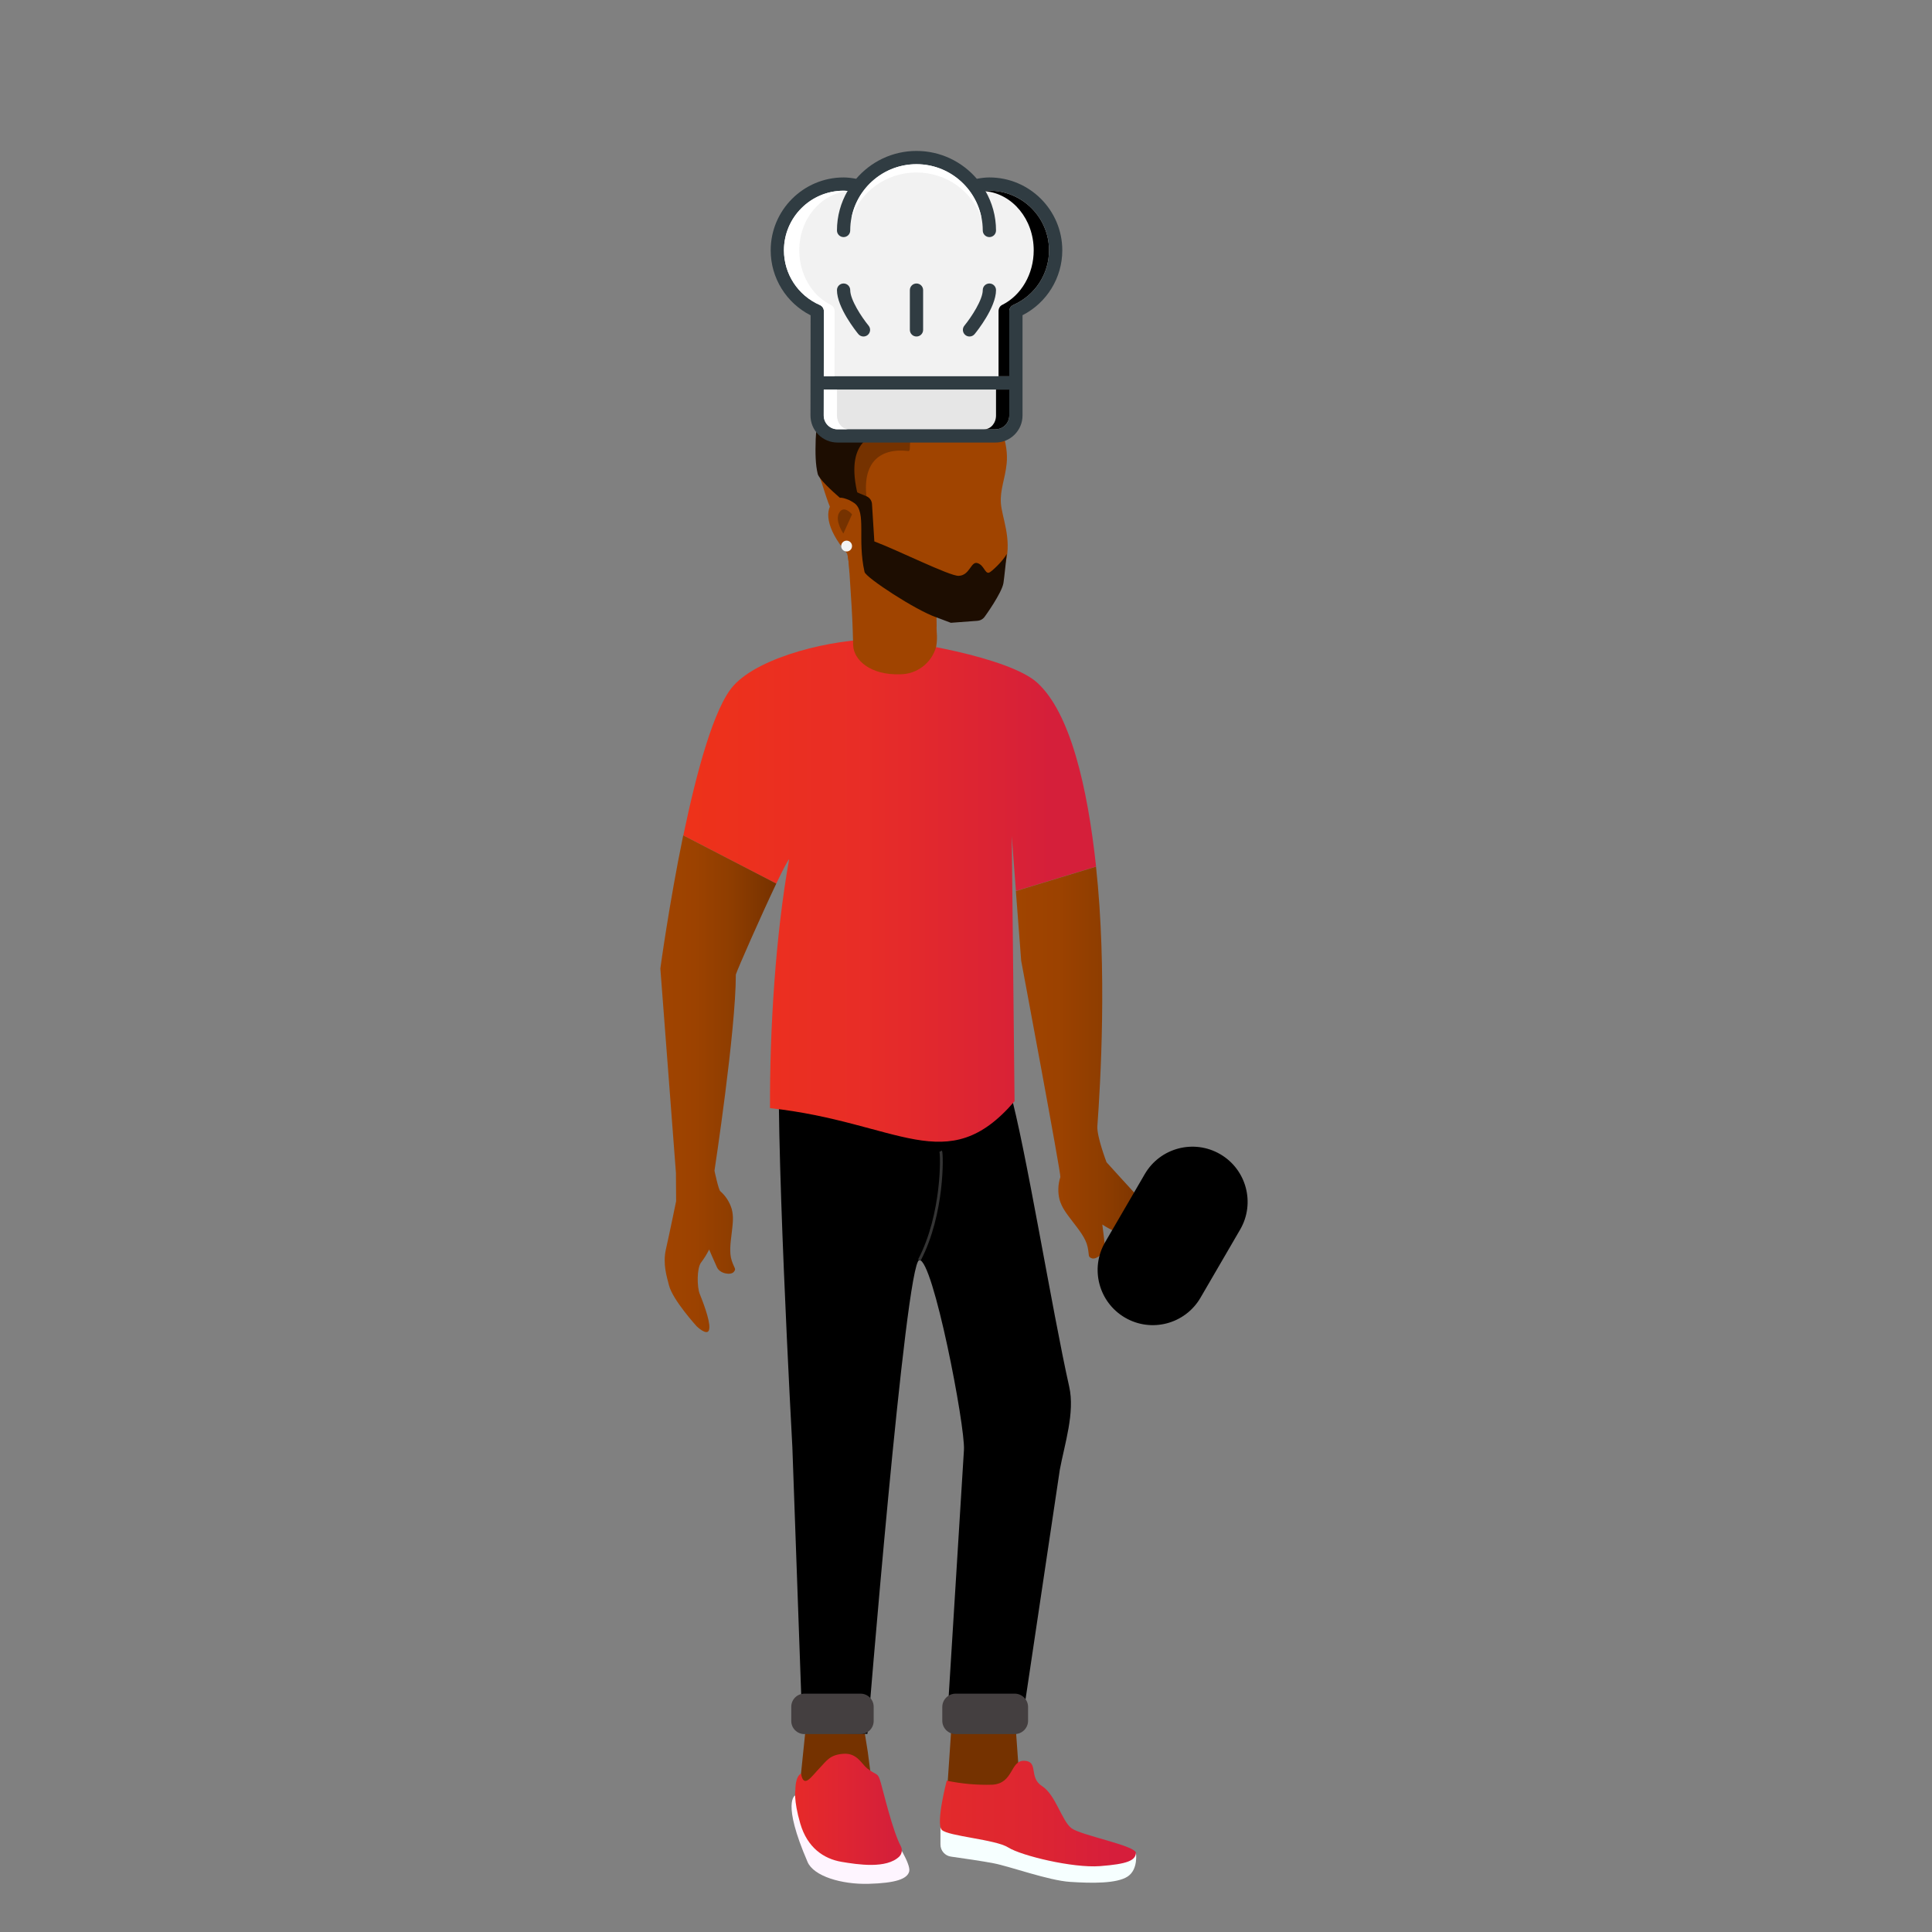 <?xml version="1.0" encoding="UTF-8"?>
<svg preserveAspectRatio="none" viewBox="0 0 512 512" xmlns="http://www.w3.org/2000/svg" xmlns:xlink="http://www.w3.org/1999/xlink" version="1.1">
	<rect x="0" y="0" width="512" height="512" fill="#808080" stroke="none"/>
	<g id="New-Group">
		<g id="Man">
			<defs>
				<linearGradient id="linear-gradient10" gradientUnits="userSpaceOnUse" x1="-5489.708" y1="3111.409" x2="-5505.247" y2="3084.122">
					<stop offset="0" stop-color="#753200" stop-opacity="1" />
					<stop offset="1" stop-color="#a04400" stop-opacity="1" />
				</linearGradient>
			</defs>
			<path id="Path" d="M268.966 454.941 L270.154 471.548 268.683 482.204 265.821 484.751 253.814 481.145 250.855 476.577 252.278 455.563 Z" fill-opacity="1" fill="url(#linear-gradient10)" stroke="none" />
			<defs>
				<linearGradient id="linear-gradient10-1" gradientUnits="userSpaceOnUse" x1="-5314.679" y1="3316.563" x2="-5327.729" y2="3293.633">
					<stop offset="0" stop-color="#753200" stop-opacity="1" />
					<stop offset="1" stop-color="#a04400" stop-opacity="1" />
				</linearGradient>
			</defs>
			<path id="Path-1" d="M228.597 455.685 L229.963 464.215 231.531 476.164 227.529 480.393 215.248 477.83 211.917 473.537 213.599 457.164 Z" fill-opacity="1" fill="url(#linear-gradient10-1)" stroke="none" />
			<path id="Path-2" d="M280.859 389.499 C282.153 382.611 284.902 374.315 283.349 367.475 278.854 347.497 271.682 303.311 267.608 289.098 265.627 282.185 246.974 276.161 230.925 275.506 230.858 276.41 230.841 277.317 230.877 278.223 223.875 276.606 214.949 275.846 206.702 275.506 205.085 294.676 209.984 383.516 209.984 383.516 L212.685 459.161 229.874 459.493 C229.874 459.493 239.981 334.334 243.619 333.938 247.257 333.542 255.852 378.115 255.456 384.26 L250.855 458.49 270.583 458.345 Z" fill="#000000" fill-opacity="1" stroke="none" />
			<defs>
				<linearGradient id="linear-gradient10-2" gradientUnits="userSpaceOnUse" x1="181.096" y1="236.002" x2="290.513" y2="236.002">
					<stop offset="0" stop-color="#ee3219" stop-opacity="1" />
					<stop offset="0.44" stop-color="#e82d27" stop-opacity="1" />
					<stop offset="0.89" stop-color="#d51f3a" stop-opacity="1" />
				</linearGradient>
			</defs>
			<path id="Path-3" d="M274.909 180.95 C267.414 174.094 239.431 169.518 232.712 169.429 220.867 169.275 201.398 173.908 194.372 181.718 189.189 187.483 184.532 204.842 181.088 221.4 L205.724 234.159 C207.381 230.69 208.691 228.135 209.127 227.691 205.521 247.904 203.969 272.757 204.058 293.666 238.145 297.36 250.952 312.714 268.869 291.838 L268.125 221.562 269.233 236.115 290.473 229.647 C288.193 208.504 283.641 188.938 274.909 180.95 Z" fill-opacity="1" fill="url(#linear-gradient10-2)" stroke="none" />
			<defs>
				<linearGradient id="linear-gradient10-3" gradientUnits="userSpaceOnUse" x1="269.265" y1="283.664" x2="306.287" y2="283.664">
					<stop offset="0" stop-color="#a04400" stop-opacity="1" />
					<stop offset="0.3" stop-color="#9c4200" stop-opacity="1" />
					<stop offset="0.62" stop-color="#8e3d00" stop-opacity="1" />
					<stop offset="0.95" stop-color="#793300" stop-opacity="1" />
					<stop offset="1" stop-color="#753200" stop-opacity="1" />
				</linearGradient>
			</defs>
			<path id="Path-4" d="M305.98 324.43 C305.301 322.101 305.568 321.349 302.592 318.212 299.617 315.075 293.238 308.001 293.238 308.001 293.238 308.001 290.642 301.185 290.812 298.468 291.621 287.375 293.44 257.121 290.456 229.679 L269.217 236.148 270.623 254.598 C270.623 254.598 281.263 311.372 281.005 311.938 280.367 313.878 280.294 315.958 280.795 317.937 281.409 319.983 282.412 321.317 284.15 323.597 285.888 325.877 287.732 328.092 288.233 330.469 288.734 332.846 288.233 333.065 289.373 333.477 290.513 333.889 292.955 331.981 292.769 329.968 292.583 327.955 292.122 324.511 292.122 324.511 293.329 325.308 294.606 325.992 295.938 326.556 297.871 327.252 299.312 328.891 299.754 330.898 300.361 335.135 300.522 336.42 301.856 337.455 303.191 338.49 304.282 334.714 304.282 334.714 304.282 334.714 307.201 328.513 305.98 324.43 Z" fill-opacity="1" fill="url(#linear-gradient10-3)" stroke="none" />
			<defs>
				<linearGradient id="linear-gradient10-4" gradientUnits="userSpaceOnUse" x1="-5705.485" y1="965.528" x2="-5700.27" y2="965.528">
					<stop offset="0" stop-color="#753200" stop-opacity="1" />
					<stop offset="1" stop-color="#a04400" stop-opacity="1" />
				</linearGradient>
			</defs>
			<path id="Path-5" d="M220.382 135.236 C219.315 133.32 217.868 127.96 217.188 126.343 219.986 126.173 223.18 129.779 223.656 132.237 222.937 132.342 221.037 134.582 220.382 135.236 Z" fill-opacity="1" fill="url(#linear-gradient10-4)" stroke="none" />
			<defs>
				<linearGradient id="linear-gradient10-5" gradientUnits="userSpaceOnUse" x1="-5762.639" y1="1004.345" x2="-5723.733" y2="982.111">
					<stop offset="0" stop-color="#753200" stop-opacity="1" />
					<stop offset="1" stop-color="#a04400" stop-opacity="1" />
				</linearGradient>
			</defs>
			<path id="Path-6" d="M238.566 178.694 C243.053 178.672 246.967 175.642 248.114 171.304 248.319 170.054 248.363 168.782 248.244 167.521 L248.195 166.162 248.155 164.909 248.106 163.373 C248.817 163.324 249.525 163.232 250.224 163.098 255.722 162.039 264.252 158.053 266.532 148.973 268.149 142.642 265.489 137.023 265.247 133.361 265.004 129.698 266.346 127.014 266.775 122.85 267.333 117.546 264.842 111.086 262.174 109.687 250.135 103.332 229.429 111.054 229.429 111.054 229.429 111.054 222.549 114.587 226.195 129.14 225.443 128.704 227.052 131.727 226.05 131.566 224.291 131.222 222.468 131.649 221.045 132.738 218.498 134.945 218.757 139.942 224.368 146.531 L224.562 146.766 C224.815 148.145 224.98 149.538 225.055 150.938 225.055 151.148 225.055 151.366 225.104 151.585 225.266 154.164 225.484 157.511 225.686 160.737 225.977 165.402 226.042 169.429 226.098 170.989 226.22 174.854 230.602 178.969 238.566 178.694 Z" fill-opacity="1" fill="url(#linear-gradient10-5)" stroke="none" />
			<defs>
				<linearGradient id="linear-gradient10-6" gradientUnits="userSpaceOnUse" x1="-5734.761" y1="965.318" x2="-5711.888" y2="950.538">
					<stop offset="0" stop-color="#a04400" stop-opacity="0" />
					<stop offset="0.18" stop-color="#9a4100" stop-opacity="0.14" />
					<stop offset="0.52" stop-color="#8a3b00" stop-opacity="0.52" />
					<stop offset="0.9" stop-color="#753200" stop-opacity="1" />
				</linearGradient>
			</defs>
			<path id="Path-7" d="M226.179 129.173 C222.541 114.619 229.413 111.086 229.413 111.086 229.413 111.086 250.119 103.365 262.158 109.72 264.042 110.706 264.519 113.536 265.077 115.945 260.226 112.501 250.904 114.595 243.49 115.266 239.94 115.589 241.767 119.309 240.789 119.535 232.825 118.597 227.853 122.882 229.971 133.927 L226.115 131.622 C226.931 131.558 225.451 128.768 226.179 129.172 Z" fill-opacity="1" fill="url(#linear-gradient10-6)" stroke="none" />
			<path id="Path-8" d="M216.703 125.591 C216.097 123.036 216.048 120.214 216.17 116.349 216.42 108.014 221.085 103.607 229.171 100.47 L236.989 97.956 C237.7 97.729 250.92 94.099 257.889 96.533 260.509 97.446 264.244 100.187 264.648 102.427 265.683 108.143 266.403 111.175 265.942 115.767 260.897 104.634 257.388 119.527 240.417 110.528 237.272 108.863 238.695 114.571 237.717 114.789 228.726 113.738 223.576 119.317 228.055 133.749 225.629 132.884 223.923 131.816 222.557 131.905 220.511 130.135 217.043 126.933 216.703 125.591 Z" fill="#1d0d01" fill-opacity="1" stroke="none" />
			<defs>
				<linearGradient id="linear-gradient10-7" gradientUnits="userSpaceOnUse" x1="-5703.051" y1="986.057" x2="-5723.062" y2="1005.696">
					<stop offset="0" stop-color="#a04400" stop-opacity="1" />
					<stop offset="1" stop-color="#753200" stop-opacity="1" />
				</linearGradient>
			</defs>
			<path id="Path-9" d="M225.128 151.633 C230.323 159.635 238.767 164.955 248.227 166.187 L248.187 164.933 248.139 163.397 C248.849 163.348 249.557 163.256 250.257 163.122 245.236 160.276 231.24 152.199 224.384 146.604 L224.578 146.839 C224.832 148.217 224.996 149.611 225.071 151.011 225.063 151.197 225.08 151.407 225.128 151.633 Z" fill-opacity="1" fill="url(#linear-gradient10-7)" stroke="none" />
			<path id="Path-10" d="M226.47 133.369 C226.147 133.126 225.193 132.56 225.193 132.56 L225.282 129.714 229.623 131.517 C230.462 131.864 231.029 132.658 231.087 133.563 L231.709 143.483 C237.676 145.699 251.664 152.676 254.033 152.603 257.04 152.515 257.267 148.69 259.029 149.224 260.792 149.757 260.97 151.989 262.061 151.779 262.627 151.666 265.885 148.609 266.791 146.798 266.791 146.798 266.12 153.339 265.926 154.503 265.481 157.204 261.01 163.357 261.01 163.357 260.563 164.031 259.828 164.461 259.021 164.521 L251.987 165.047 248.106 163.583 C242.746 161.764 229.446 153.072 229.114 151.577 227.149 142.901 229.672 135.811 226.47 133.369 Z" fill="#1d0d01" fill-opacity="1" stroke="none" />
			<defs>
				<linearGradient id="linear-gradient10-8" gradientUnits="userSpaceOnUse" x1="-5702.962" y1="972.223" x2="-5705.542" y2="974.762">
					<stop offset="0" stop-color="#753200" stop-opacity="1" />
					<stop offset="1" stop-color="#a04400" stop-opacity="1" />
				</linearGradient>
			</defs>
			<path id="Path-11" d="M225.799 136.312 C225.799 136.312 223.681 133.708 222.403 135.851 221.126 137.993 223.503 141.397 223.503 141.397 Z" fill-opacity="1" fill="url(#linear-gradient10-8)" stroke="none" />
			<defs>
				<linearGradient id="linear-gradient10-9" gradientUnits="userSpaceOnUse" x1="174.992" y1="287.214" x2="205.756" y2="287.214">
					<stop offset="0" stop-color="#a04400" stop-opacity="1" />
					<stop offset="0.3" stop-color="#9c4200" stop-opacity="1" />
					<stop offset="0.62" stop-color="#8e3d00" stop-opacity="1" />
					<stop offset="0.95" stop-color="#793300" stop-opacity="1" />
					<stop offset="1" stop-color="#753200" stop-opacity="1" />
				</linearGradient>
			</defs>
			<path id="Path-12" d="M205.724 234.159 L181.056 221.392 C177.32 239.535 175 256.66 175 256.66 L179.131 310.83 179.18 318.317 C179.18 318.317 177.385 327.082 176.479 331.043 175.574 335.005 176.738 338.409 177.288 340.624 178.266 344.513 184.629 351.483 184.629 351.483 184.629 351.483 187.289 354.062 187.863 352.542 188.438 351.022 186.95 346.624 185.438 342.913 184.71 341.142 184.629 336.137 185.777 334.601 186.602 333.516 187.324 332.358 187.936 331.141 187.936 331.141 189.206 334.148 190.014 335.87 190.823 337.592 193.685 337.981 194.437 337.091 195.189 336.202 194.655 336.283 193.927 334.116 193.2 331.949 193.612 329.265 193.927 326.613 194.243 323.961 194.421 322.384 193.927 320.444 193.388 318.604 192.337 316.955 190.895 315.69 190.418 315.358 189.343 310.248 189.343 310.248 189.343 310.248 195.003 273.218 195.003 258.269 195.504 256.676 201.681 242.672 205.724 234.159 Z" fill-opacity="1" fill="url(#linear-gradient10-9)" stroke="none" />
			<path id="Path-13" d="M231.531 454.193 L231.531 456.073 C231.531 457.993 229.975 459.549 228.055 459.549 L213.17 459.549 C211.25 459.549 209.693 457.993 209.693 456.073 L209.693 452.313 C209.693 450.393 211.25 448.837 213.17 448.837 L228.055 448.837 C229.975 448.837 231.531 450.393 231.531 452.313 Z" fill="#443f40" fill-opacity="1" stroke="none" />
			<path id="Path-14" d="M272.451 454.193 L272.451 456.008 C272.451 457.964 270.865 459.549 268.909 459.549 L253.256 459.549 C251.301 459.549 249.715 457.964 249.715 456.008 L249.715 452.378 C249.715 450.422 251.301 448.837 253.256 448.837 L268.909 448.837 C270.865 448.837 272.451 450.422 272.451 452.378 Z" fill="#443f40" fill-opacity="1" stroke="none" />
			<path id="Path-15" d="M225.799 144.712 C225.799 145.507 225.155 146.151 224.36 146.151 223.565 146.151 222.921 145.507 222.921 144.712 222.921 143.917 223.565 143.273 224.36 143.273 225.155 143.273 225.799 143.917 225.799 144.712 Z" fill="#f2f4f6" fill-opacity="1" stroke="none" />
			<path id="Path-16" d="M210.728 475.817 C210.728 475.817 207.082 477.385 214.019 493.451 215.636 497.202 222.985 499.426 230.189 499.231 237.393 499.037 240.449 497.938 240.951 495.941 241.452 493.944 237.167 487.524 237.167 487.524 Z" fill="#fef5ff" fill-opacity="1" stroke="none" />
			<defs>
				<linearGradient id="linear-gradient10-10" gradientUnits="userSpaceOnUse" x1="210.728" y1="479.487" x2="239.043" y2="479.487">
					<stop offset="0" stop-color="#e62a29" stop-opacity="1" />
					<stop offset="0.44" stop-color="#df2532" stop-opacity="1" />
					<stop offset="0.89" stop-color="#d52039" stop-opacity="1" />
				</linearGradient>
			</defs>
			<path id="Path-17" d="M210.793 474.224 C210.793 474.224 210.72 470.812 212.273 470.02 212.992 474.062 214.949 470.917 217.124 468.645 219.04 466.681 219.808 465.055 223.471 464.772 227.133 464.49 228.322 467.465 229.817 468.645 232.534 470.739 232.591 469.502 233.456 472.575 234.224 475.291 236.585 485.212 238.687 489.198 239.198 490.099 239.06 491.228 238.347 491.979 234.943 495.334 227.246 494.114 223.034 493.41 218.256 492.602 213.938 489.626 212.079 483.255 210.219 476.884 210.793 474.224 210.793 474.224 Z" fill-opacity="1" fill="url(#linear-gradient10-10)" stroke="none" />
			<path id="Path-18" d="M249.23 484.193 L249.23 488.793 C249.217 490.43 250.428 491.819 252.052 492.028 255.286 492.48 260.476 493.232 263.29 493.782 267.575 494.591 277.844 498.35 283.608 498.722 289.373 499.094 295.906 499.191 298.8 497.323 301.695 495.456 301.04 491.082 301.04 491.082 Z" fill="#f6ffff" fill-opacity="1" stroke="none" />
			<defs>
				<linearGradient id="linear-gradient10-11" gradientUnits="userSpaceOnUse" x1="249.085" y1="480.595" x2="301.032" y2="480.595">
					<stop offset="0" stop-color="#e32a2b" stop-opacity="1" />
					<stop offset="0.44" stop-color="#de2631" stop-opacity="1" />
					<stop offset="0.89" stop-color="#d61e3b" stop-opacity="1" />
				</linearGradient>
			</defs>
			<path id="Path-19" d="M250.896 471.896 C250.896 471.896 247.912 483.263 249.594 484.945 251.276 486.627 263.848 487.459 267.203 489.602 270.559 491.745 284.255 495.1 291.524 494.542 298.792 493.984 300.846 493.054 301.032 491.098 301.218 489.141 286.575 486.433 283.98 484.516 281.385 482.6 279.784 475.663 276.154 473.335 272.523 471.006 275.345 466.81 271.497 466.624 267.648 466.438 268.699 472.591 263.015 472.963 258.947 473.091 254.879 472.732 250.896 471.896 Z" fill-opacity="1" fill="url(#linear-gradient10-11)" stroke="none" />
			<path id="Path-20" d="M249.295 305.074 C249.667 305.818 250.038 321.729 243.635 333.946" fill="none" stroke="#343434" stroke-width="0.744" stroke-opacity="1" stroke-linejoin="round" />
			<g id="chefhat">
				<path id="Path-21" d="M262.199 47.025 C261.134 47.025 260.022 47.166 258.867 47.381 254.999 42.871 249.273 40 242.879 40 236.486 40 230.76 42.871 226.891 47.38 225.736 47.166 224.624 47.025 223.56 47.025 212.907 47.025 204.24 55.692 204.24 66.345 204.24 73.644 208.357 80.28 214.819 83.562 L214.785 110.103 C214.783 112.019 215.528 113.82 216.881 115.175 218.236 116.532 220.035 117.278 221.951 117.278 L263.814 117.278 C267.766 117.278 270.98 114.064 270.98 110.112 L270.98 83.536 C277.419 80.246 281.518 73.62 281.518 66.345 281.518 55.692 272.852 47.025 262.199 47.025 Z" fill="#303c42" fill-opacity="1" stroke="none" />
				<path id="Path-22" d="M263.814 113.765 L221.951 113.765 C220.975 113.765 220.057 113.385 219.366 112.693 218.677 112.002 218.296 111.085 218.298 110.107 L218.307 103.227 267.468 103.227 267.468 110.112 C267.468 112.126 265.828 113.765 263.814 113.765 Z" fill="#e6e6e6" fill-opacity="1" stroke="none" />
				<path id="Path-23" d="M221.81 110.107 L221.818 103.227 218.307 103.227 218.298 110.107 C218.296 111.085 218.677 112.002 219.366 112.693 220.057 113.385 220.975 113.765 221.951 113.765 L224.942 113.765 C224.105 113.765 223.319 113.384 222.726 112.693 222.135 112.002 221.809 111.085 221.81 110.107 Z" fill="#ffffff" fill-opacity="1" stroke="none" />
				<path id="Path-24" d="M263.955 103.227 L263.955 110.112 C263.955 112.126 262.55 113.766 260.824 113.766 L263.814 113.766 C265.828 113.766 267.468 112.126 267.468 110.112 L267.468 103.227 Z" fill="#000000" fill-opacity="1" stroke="none" />
				<path id="Path-25" d="M268.555 80.802 C268.462 80.839 268.375 80.884 268.293 80.937 268.071 81.074 267.89 81.256 267.754 81.465 267.617 81.673 267.524 81.913 267.486 82.17 267.471 82.268 267.466 82.366 267.468 82.465 L267.468 99.715 218.311 99.715 218.334 82.489 C218.335 82.393 218.33 82.296 218.317 82.201 218.279 81.935 218.181 81.688 218.039 81.474 217.905 81.273 217.73 81.098 217.517 80.964 217.43 80.91 217.337 80.862 217.241 80.822 211.477 78.301 207.753 72.624 207.753 66.345 207.753 57.628 214.843 50.538 223.56 50.538 223.9 50.538 224.26 50.579 224.613 50.607 222.836 53.695 221.803 57.264 221.803 61.076 221.803 62.047 222.589 62.832 223.56 62.832 224.531 62.832 225.316 62.047 225.316 61.076 225.316 51.392 233.195 43.513 242.879 43.513 252.563 43.513 260.442 51.392 260.442 61.076 260.442 62.047 261.228 62.832 262.199 62.832 263.17 62.832 263.955 62.047 263.955 61.076 263.955 57.264 262.922 53.695 261.146 50.607 261.498 50.579 261.858 50.538 262.199 50.538 270.915 50.538 278.005 57.628 278.005 66.345 278.005 72.602 274.297 78.272 268.555 80.802 Z" fill="#f2f2f2" fill-opacity="1" stroke="none" />
				<path id="Path-26" d="M242.879 45.708 C250.943 45.708 257.72 50.817 260.114 57.827 258.583 49.694 251.451 43.513 242.879 43.513 234.308 43.513 227.176 49.694 225.645 57.827 228.038 50.817 234.816 45.708 242.879 45.708 Z" fill="#ffffff" fill-opacity="1" stroke="none" />
				<path id="Path-27" d="M262.199 50.538 C261.858 50.538 261.498 50.579 261.146 50.607 261.158 50.63 261.167 50.654 261.18 50.677 268.313 51.386 273.944 58.099 273.944 66.345 273.944 72.601 270.665 78.272 265.586 80.802 265.505 80.839 265.427 80.884 265.354 80.937 265.159 81.074 264.998 81.256 264.878 81.465 264.757 81.673 264.675 81.913 264.641 82.17 264.628 82.268 264.623 82.366 264.625 82.465 L264.625 99.714 267.468 99.714 267.468 82.465 C267.466 82.366 267.471 82.268 267.487 82.17 267.524 81.913 267.617 81.673 267.754 81.465 267.89 81.256 268.071 81.074 268.293 80.937 268.375 80.884 268.463 80.839 268.555 80.802 274.297 78.272 278.005 72.602 278.005 66.345 278.005 57.628 270.915 50.538 262.199 50.538 Z" fill="#000000" fill-opacity="1" stroke="none" />
				<path id="Path-28" d="M221.156 82.201 C221.123 81.935 221.037 81.688 220.911 81.474 220.792 81.273 220.638 81.099 220.45 80.965 220.372 80.91 220.29 80.862 220.205 80.822 215.107 78.301 211.814 72.624 211.814 66.345 211.814 58.099 217.446 51.386 224.578 50.677 224.591 50.654 224.6 50.63 224.613 50.607 224.26 50.579 223.9 50.538 223.56 50.538 214.843 50.538 207.753 57.628 207.753 66.345 207.753 72.624 211.476 78.301 217.241 80.822 217.337 80.862 217.43 80.91 217.517 80.965 217.73 81.099 217.905 81.274 218.039 81.474 218.181 81.689 218.279 81.936 218.317 82.202 218.33 82.296 218.336 82.394 218.334 82.49 L218.311 99.715 221.152 99.715 221.172 82.49 C221.173 82.394 221.169 82.296 221.156 82.201 Z" fill="#ffffff" fill-opacity="1" stroke="none" />
				<g id="group">
					<path id="Path-29" d="M225.316 76.883 C225.316 75.912 224.531 75.126 223.56 75.126 222.589 75.126 221.803 75.912 221.803 76.883 221.803 81.495 226.891 87.827 227.47 88.536 227.818 88.958 228.323 89.177 228.83 89.177 229.221 89.177 229.616 89.047 229.943 88.779 230.693 88.163 230.801 87.057 230.187 86.306 228.304 84.011 225.316 79.425 225.316 76.883 Z" fill="#303c42" fill-opacity="1" stroke="none" />
					<path id="Path-30" d="M262.199 75.126 C261.228 75.126 260.442 75.912 260.442 76.883 260.442 79.416 257.454 84.007 255.571 86.307 254.957 87.057 255.067 88.163 255.817 88.779 256.143 89.047 256.537 89.177 256.93 89.177 257.437 89.177 257.94 88.958 258.288 88.535 258.868 87.827 263.955 81.495 263.955 76.883 263.955 75.912 263.17 75.126 262.199 75.126 Z" fill="#303c42" fill-opacity="1" stroke="none" />
					<path id="Path-31" d="M242.879 75.126 C241.908 75.126 241.123 75.912 241.123 76.883 L241.123 87.421 C241.123 88.391 241.908 89.177 242.879 89.177 243.85 89.177 244.636 88.391 244.636 87.421 L244.636 76.883 C244.635 75.912 243.85 75.126 242.879 75.126 Z" fill="#303c42" fill-opacity="1" stroke="none" />
				</g>
				<defs>
					<linearGradient id="linear-gradient10-12" gradientUnits="userSpaceOnUse" x1="193.17" y1="141.665" x2="196.631" y2="140.051">
						<stop offset="0" stop-color="#ffffff" stop-opacity="0.2" />
						<stop offset="1" stop-color="#ffffff" stop-opacity="0" />
					</linearGradient>
				</defs>
				<path id="Path-32" d="M262.199 47.025 C261.134 47.025 260.022 47.166 258.867 47.381 254.999 42.871 249.273 40 242.879 40 236.486 40 230.76 42.871 226.891 47.38 225.736 47.166 224.624 47.025 223.56 47.025 212.907 47.025 204.24 55.692 204.24 66.345 204.24 73.644 208.357 80.28 214.819 83.562 L214.785 110.103 C214.783 112.019 215.528 113.82 216.881 115.175 218.236 116.532 220.035 117.278 221.951 117.278 L263.814 117.278 C267.766 117.278 270.98 114.064 270.98 110.112 L270.98 83.536 C277.419 80.246 281.518 73.62 281.518 66.345 281.518 55.692 272.852 47.025 262.199 47.025 Z" fill-opacity="1" fill="url(#linear-gradient10-12)" stroke="none" />
				<g id="group-1" />
				<g id="group-2" />
				<g id="group-3" />
				<g id="group-4" />
				<g id="group-5" />
				<g id="group-6" />
				<g id="group-7" />
				<g id="group-8" />
				<g id="group-9" />
				<g id="group-10" />
				<g id="group-11" />
				<g id="group-12" />
				<g id="group-13" />
				<g id="group-14" />
				<g id="group-15" />
			</g>
		</g>
		<path id="Rounded-Rectangle" d="M323.364 305.868 C316.385 301.807 307.436 304.172 303.375 311.151 L292.87 329.203 C288.809 336.182 291.174 345.132 298.153 349.193 L298.153 349.193 C305.132 353.254 314.081 350.889 318.142 343.91 L328.647 325.858 C332.708 318.879 330.343 309.929 323.364 305.868 Z" fill="#000000" fill-opacity="1" stroke="none" />
	</g>
</svg>
